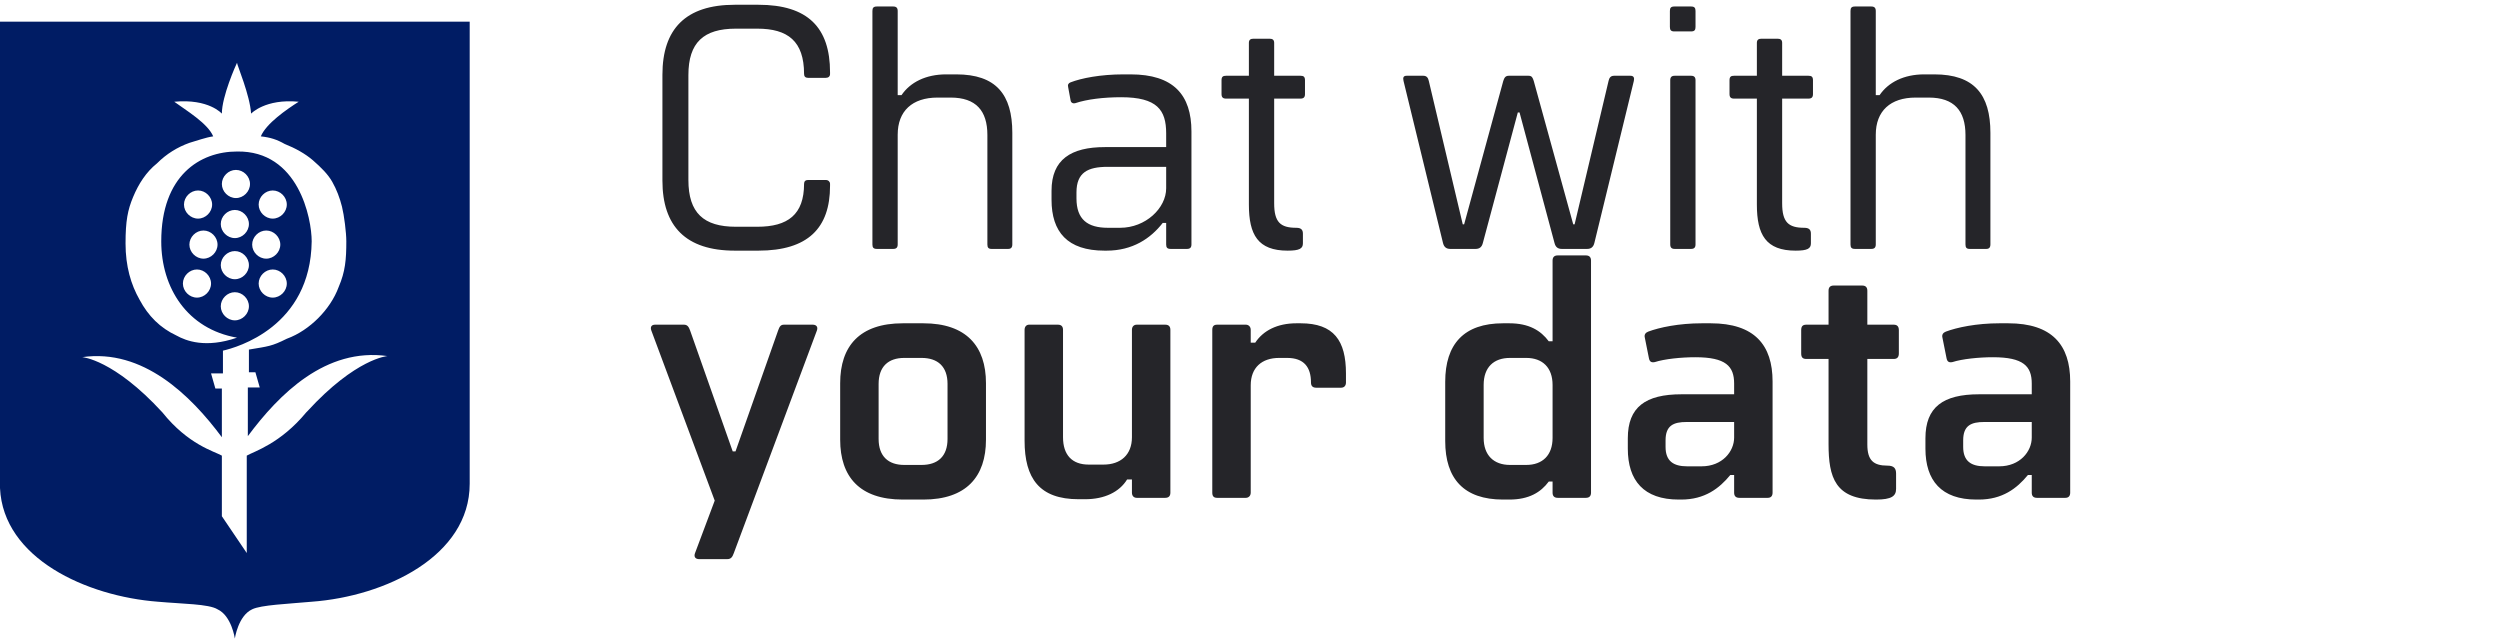 <svg width="231" height="59" viewBox="0 0 231 59" fill="none" xmlns="http://www.w3.org/2000/svg">
<path d="M0 2V45.1C0.3 51.6 8 55.1 14.6 55.6C16.8 55.8 19.3 55.8 20.1 56.3C21.4 56.9 21.7 59 21.7 59C21.7 59 22 56.9 23.3 56.3C24.1 55.9 26.6 55.8 28.8 55.6C35.6 55.1 43.4 51.4 43.4 44.7V2H0ZM28.3 38.1C25.9 41 23.5 41.7 22.8 42.1V51.1L20.5 47.7V42.1C19.8 41.7 17.4 41.1 15 38.1C10.5 33.2 7.6 33 7.6 33C13.2 32.2 17.6 36.5 20.5 40.4V38.2V35.9H19.9L19.5 34.5H20.6V32.4C21.9 32.1 28.7 30.2 28.8 22.3C28.8 20.2 27.6 13.9 21.9 14C18.5 14 14.9 16.2 14.9 22.3C14.9 26.6 17.3 30.4 21.9 31.2C19 32.2 17.2 31.5 16.3 31C14.8 30.3 13.7 29.2 12.9 27.7C12.1 26.3 11.6 24.6 11.6 22.5C11.6 20.4 11.8 19.4 12.3 18.2C12.8 17 13.5 15.9 14.5 15.1C15.4 14.2 16.4 13.6 17.5 13.2C18.2 13 19 12.7 19.7 12.6C19.2 11.4 17.2 10.2 16.1 9.4C19.3 9.1 20.5 10.5 20.5 10.5C20.5 8.9 21.8 6 21.9 5.8C21.9 6 23.1 8.8 23.2 10.5C23.2 10.5 24.5 9.1 27.6 9.4C26.5 10.1 24.6 11.4 24.1 12.6C25 12.7 25.6 12.9 26.3 13.3C27.3 13.7 28.2 14.2 28.9 14.8C29.7 15.5 30.3 16.1 30.7 16.8C31.1 17.5 31.4 18.3 31.6 19.1C31.8 19.9 32 21.5 32 22.3C32 24 31.9 25.1 31.3 26.5C30.9 27.6 30.2 28.6 29.4 29.4C28.6 30.2 27.6 30.9 26.5 31.3C25.1 32 24.8 32 23 32.3V34.4H23.6L24 35.8H22.9V40.3C25.8 36.4 30.1 32.1 35.8 32.9C35.8 32.9 32.9 33.1 28.4 38L28.3 38.1ZM21.7 19.4C22.4 19.4 23 20 23 20.7C23 21.4 22.4 22 21.7 22C21 22 20.4 21.4 20.4 20.7C20.4 20 21 19.4 21.7 19.4ZM20.5 17C20.5 16.3 21.1 15.7 21.8 15.7C22.5 15.7 23.1 16.3 23.1 17C23.1 17.7 22.5 18.3 21.8 18.3C21.1 18.3 20.5 17.7 20.5 17ZM21.7 23.2C22.4 23.2 23 23.8 23 24.5C23 25.2 22.4 25.8 21.7 25.8C21 25.8 20.4 25.2 20.4 24.5C20.4 23.8 21 23.2 21.7 23.2ZM21.7 27C22.4 27 23 27.6 23 28.3C23 29 22.4 29.6 21.7 29.6C21 29.6 20.4 29 20.4 28.3C20.4 27.6 21 27 21.7 27ZM25.2 20.2C24.5 20.2 23.9 19.6 23.9 18.9C23.9 18.2 24.5 17.6 25.2 17.6C25.9 17.6 26.5 18.2 26.5 18.9C26.5 19.6 25.9 20.2 25.2 20.2ZM26.5 26.2C26.5 26.9 25.9 27.5 25.2 27.5C24.5 27.5 23.9 26.9 23.9 26.2C23.9 25.5 24.5 24.9 25.2 24.9C25.9 24.9 26.5 25.5 26.5 26.2ZM24.6 21.3C25.3 21.3 25.9 21.9 25.9 22.6C25.9 23.3 25.3 23.9 24.6 23.9C23.9 23.9 23.3 23.3 23.3 22.6C23.3 21.9 23.9 21.3 24.6 21.3ZM18.2 24.9C18.9 24.9 19.5 25.5 19.5 26.2C19.5 26.9 18.9 27.5 18.2 27.5C17.5 27.5 16.9 26.9 16.9 26.2C16.9 25.5 17.5 24.9 18.2 24.9ZM17 18.9C17 18.2 17.6 17.6 18.3 17.6C19 17.6 19.6 18.2 19.6 18.9C19.6 19.6 19 20.2 18.3 20.2C17.6 20.2 17 19.6 17 18.9ZM18.8 23.9C18.1 23.9 17.5 23.3 17.5 22.6C17.5 21.9 18.1 21.3 18.8 21.3C19.5 21.3 20.1 21.9 20.1 22.6C20.1 23.3 19.5 23.9 18.8 23.9Z" fill="#001C64"/>
<path d="M67.896 23.16C63.352 23.16 61.208 20.888 61.208 16.696V6.904C61.208 2.68 63.352 0.44 67.896 0.44H70.072C74.648 0.44 76.696 2.552 76.696 6.68V6.84C76.696 7.064 76.536 7.192 76.312 7.192H74.648C74.424 7.192 74.296 7.064 74.296 6.84C74.296 3.8 72.792 2.648 69.976 2.648H67.992C65.016 2.648 63.608 3.928 63.608 6.936V16.632C63.608 19.672 65.016 20.952 67.992 20.952H69.976C72.792 20.952 74.296 19.832 74.296 16.984C74.296 16.76 74.424 16.632 74.648 16.632H76.312C76.536 16.632 76.696 16.792 76.696 16.984V17.176C76.696 21.08 74.648 23.16 70.072 23.16H67.896ZM81.026 23C80.707 23 80.611 22.872 80.611 22.584V1.016C80.611 0.728 80.707 0.6 81.026 0.6H82.531C82.819 0.6 82.947 0.728 82.947 1.016V8.792H83.299C84.099 7.608 85.538 6.872 87.427 6.872H88.355C92.034 6.872 93.538 8.728 93.538 12.28V22.584C93.538 22.872 93.41 23 93.154 23H91.618C91.331 23 91.234 22.872 91.234 22.584V12.472C91.234 10.232 90.178 9.016 87.843 9.016H86.626C84.29 9.016 82.947 10.264 82.947 12.44V22.584C82.947 22.872 82.819 23 82.531 23H81.026ZM108.17 23C107.85 23 107.754 22.872 107.754 22.584V20.6H107.434C106.314 22.04 104.65 23.16 102.25 23.16H102.058C98.634 23.16 97.162 21.432 97.162 18.456V17.624C97.162 14.744 98.954 13.592 102.09 13.592H107.754V12.312C107.754 10.168 106.922 8.984 103.594 8.984C101.962 8.984 100.426 9.176 99.37 9.528C99.146 9.592 98.954 9.496 98.922 9.272L98.698 8.056C98.634 7.832 98.73 7.672 98.922 7.608C99.914 7.224 101.674 6.872 103.818 6.872H104.458C108.426 6.872 110.09 8.76 110.09 12.152V22.584C110.09 22.872 109.962 23 109.674 23H108.17ZM99.466 18.328C99.466 20.28 100.49 21.048 102.378 21.048H103.498C105.866 21.048 107.754 19.224 107.754 17.4V15.416H102.346C100.522 15.416 99.466 15.928 99.466 17.784V18.328ZM118.981 23.16C116.229 23.16 115.397 21.688 115.397 18.904V9.112H113.285C112.997 9.112 112.869 8.984 112.869 8.696V7.416C112.869 7.096 112.997 7 113.285 7H115.397V3.96C115.397 3.704 115.525 3.576 115.813 3.576H117.317C117.605 3.576 117.733 3.704 117.733 3.96V7H120.165C120.453 7 120.581 7.096 120.581 7.416V8.696C120.581 8.984 120.453 9.112 120.165 9.112H117.733V18.776C117.733 20.536 118.309 21.048 119.781 21.048C120.229 21.048 120.389 21.24 120.389 21.592V22.488C120.389 22.968 120.069 23.16 118.981 23.16ZM134.006 23C133.654 23 133.43 22.84 133.334 22.456L129.686 7.48C129.622 7.192 129.654 7 129.974 7H131.51C131.83 7 131.958 7.192 132.022 7.48L135.158 20.728H135.286L138.902 7.48C138.998 7.192 139.094 7 139.414 7H141.238C141.558 7 141.622 7.192 141.718 7.48L145.366 20.728H145.494L148.63 7.48C148.694 7.192 148.822 7 149.142 7H150.646C150.966 7 151.03 7.192 150.966 7.48L147.318 22.456C147.222 22.84 146.998 23 146.646 23H144.31C143.958 23 143.734 22.84 143.638 22.456L140.406 10.392H140.246L137.014 22.456C136.918 22.84 136.694 23 136.342 23H134.006ZM154.714 2.904C154.394 2.904 154.298 2.776 154.298 2.488V1.016C154.298 0.728 154.394 0.6 154.714 0.6H156.25C156.57 0.6 156.666 0.728 156.666 1.016V2.488C156.666 2.776 156.57 2.904 156.25 2.904H154.714ZM154.33 22.584V7.416C154.33 7.128 154.458 7 154.746 7H156.25C156.538 7 156.666 7.128 156.666 7.416V22.584C156.666 22.872 156.538 23 156.25 23H154.746C154.458 23 154.33 22.872 154.33 22.584ZM165.919 23.16C163.167 23.16 162.335 21.688 162.335 18.904V9.112H160.223C159.935 9.112 159.807 8.984 159.807 8.696V7.416C159.807 7.096 159.935 7 160.223 7H162.335V3.96C162.335 3.704 162.463 3.576 162.751 3.576H164.255C164.543 3.576 164.671 3.704 164.671 3.96V7H167.103C167.391 7 167.519 7.096 167.519 7.416V8.696C167.519 8.984 167.391 9.112 167.103 9.112H164.671V18.776C164.671 20.536 165.247 21.048 166.719 21.048C167.167 21.048 167.327 21.24 167.327 21.592V22.488C167.327 22.968 167.007 23.16 165.919 23.16ZM171.402 23C171.082 23 170.986 22.872 170.986 22.584V1.016C170.986 0.728 171.082 0.6 171.402 0.6H172.906C173.194 0.6 173.322 0.728 173.322 1.016V8.792H173.674C174.474 7.608 175.914 6.872 177.802 6.872H178.73C182.41 6.872 183.914 8.728 183.914 12.28V22.584C183.914 22.872 183.786 23 183.53 23H181.994C181.706 23 181.61 22.872 181.61 22.584V12.472C181.61 10.232 180.554 9.016 178.218 9.016H177.002C174.666 9.016 173.322 10.264 173.322 12.44V22.584C173.322 22.872 173.194 23 172.906 23H171.402ZM64.6 51.664C64.28 51.664 64.088 51.472 64.216 51.12L66.04 46.256L60.184 30.544C60.056 30.192 60.216 30 60.536 30H63.192C63.512 30 63.64 30.192 63.768 30.544L67.704 41.712H67.96L71.896 30.544C72.024 30.192 72.12 30 72.44 30H75.096C75.416 30 75.608 30.192 75.48 30.544L67.8 51.12C67.672 51.472 67.544 51.664 67.192 51.664H64.6ZM83.424 46.16C79.424 46.16 77.632 44.048 77.632 40.624V35.408C77.632 31.984 79.424 29.872 83.424 29.872H85.312C89.28 29.872 91.104 31.984 91.104 35.408V40.624C91.104 44.048 89.28 46.16 85.312 46.16H83.424ZM81.184 40.56C81.184 42.16 82.08 42.96 83.552 42.96H85.152C86.656 42.96 87.552 42.16 87.552 40.56V35.472C87.552 33.872 86.656 33.072 85.152 33.072H83.552C82.08 33.072 81.184 33.872 81.184 35.472V40.56ZM99.663 46.128C96.047 46.128 94.671 44.208 94.671 40.72V30.48C94.671 30.16 94.863 30 95.087 30H97.743C98.063 30 98.223 30.16 98.223 30.48V40.4C98.223 42.032 99.055 42.928 100.591 42.928H101.967C103.535 42.928 104.591 42.032 104.591 40.4V30.48C104.591 30.16 104.783 30 105.039 30H107.663C107.983 30 108.143 30.16 108.143 30.48V45.52C108.143 45.84 107.983 46 107.663 46H105.039C104.783 46 104.591 45.84 104.591 45.52V44.304H104.143C103.439 45.456 102.063 46.128 100.271 46.128H99.663ZM112.463 46C112.143 46 112.015 45.84 112.015 45.52V30.48C112.015 30.16 112.143 30 112.463 30H115.119C115.343 30 115.567 30.16 115.567 30.48V31.664H115.983C116.719 30.544 118.031 29.872 119.791 29.872H120.175C123.247 29.872 124.367 31.472 124.367 34.512V35.344C124.367 35.664 124.175 35.824 123.919 35.824H121.615C121.295 35.824 121.135 35.664 121.135 35.344C121.135 33.936 120.495 33.072 118.927 33.072H118.191C116.591 33.072 115.567 33.968 115.567 35.6V45.52C115.567 45.84 115.343 46 115.119 46H112.463ZM138.882 46.16C135.266 46.16 133.538 44.24 133.538 40.752V35.28C133.538 31.792 135.266 29.872 138.882 29.872H139.458C141.282 29.872 142.37 30.544 143.106 31.536H143.458V24.08C143.458 23.76 143.618 23.6 143.938 23.6H146.53C146.85 23.6 147.01 23.76 147.01 24.08V45.52C147.01 45.84 146.85 46 146.53 46H143.938C143.618 46 143.458 45.84 143.458 45.52V44.496H143.106C142.37 45.488 141.282 46.16 139.458 46.16H138.882ZM137.09 40.464C137.09 42.064 138.018 42.96 139.522 42.96H141.026C142.53 42.96 143.458 42.064 143.458 40.464V35.568C143.458 33.968 142.53 33.072 141.026 33.072H139.522C138.018 33.072 137.09 33.936 137.09 35.568V40.464ZM160.714 46C160.394 46 160.234 45.84 160.234 45.52V43.888H159.882C158.858 45.136 157.514 46.16 155.338 46.16H155.114C151.882 46.16 150.41 44.4 150.41 41.456V40.496C150.41 37.616 152.042 36.432 155.37 36.432H160.234V35.44C160.234 33.84 159.466 33.008 156.65 33.008C155.338 33.008 153.802 33.168 152.906 33.456C152.586 33.52 152.426 33.424 152.362 33.104L151.978 31.184C151.914 30.928 152.042 30.736 152.298 30.64C153.322 30.256 155.114 29.872 157.258 29.872H158.058C162.122 29.872 163.786 31.888 163.786 35.248V45.52C163.786 45.84 163.626 46 163.338 46H160.714ZM153.898 41.296C153.898 42.608 154.634 43.088 155.882 43.088H157.226C159.146 43.088 160.234 41.712 160.234 40.432V38.992H155.85C154.634 38.992 153.898 39.312 153.898 40.688V41.296ZM173.342 46.16C169.566 46.16 168.958 44.112 168.958 41.04V33.168H166.91C166.558 33.168 166.43 33.008 166.43 32.656V30.512C166.43 30.16 166.558 30 166.91 30H168.958V26.864C168.958 26.544 169.118 26.384 169.438 26.384H172.062C172.382 26.384 172.542 26.544 172.542 26.864V30H174.974C175.294 30 175.454 30.16 175.454 30.512V32.656C175.454 33.008 175.294 33.168 174.974 33.168H172.542V41.072C172.542 42.544 173.118 43.024 174.398 43.024C175.006 43.024 175.198 43.28 175.198 43.76V45.168C175.198 45.84 174.782 46.16 173.342 46.16ZM188.214 46C187.894 46 187.734 45.84 187.734 45.52V43.888H187.382C186.358 45.136 185.014 46.16 182.838 46.16H182.614C179.382 46.16 177.91 44.4 177.91 41.456V40.496C177.91 37.616 179.542 36.432 182.87 36.432H187.734V35.44C187.734 33.84 186.966 33.008 184.15 33.008C182.838 33.008 181.302 33.168 180.406 33.456C180.086 33.52 179.926 33.424 179.862 33.104L179.478 31.184C179.414 30.928 179.542 30.736 179.798 30.64C180.822 30.256 182.614 29.872 184.758 29.872H185.558C189.622 29.872 191.286 31.888 191.286 35.248V45.52C191.286 45.84 191.126 46 190.838 46H188.214ZM181.398 41.296C181.398 42.608 182.134 43.088 183.382 43.088H184.726C186.646 43.088 187.734 41.712 187.734 40.432V38.992H183.35C182.134 38.992 181.398 39.312 181.398 40.688V41.296Z" fill="#252529"/>
</svg>
